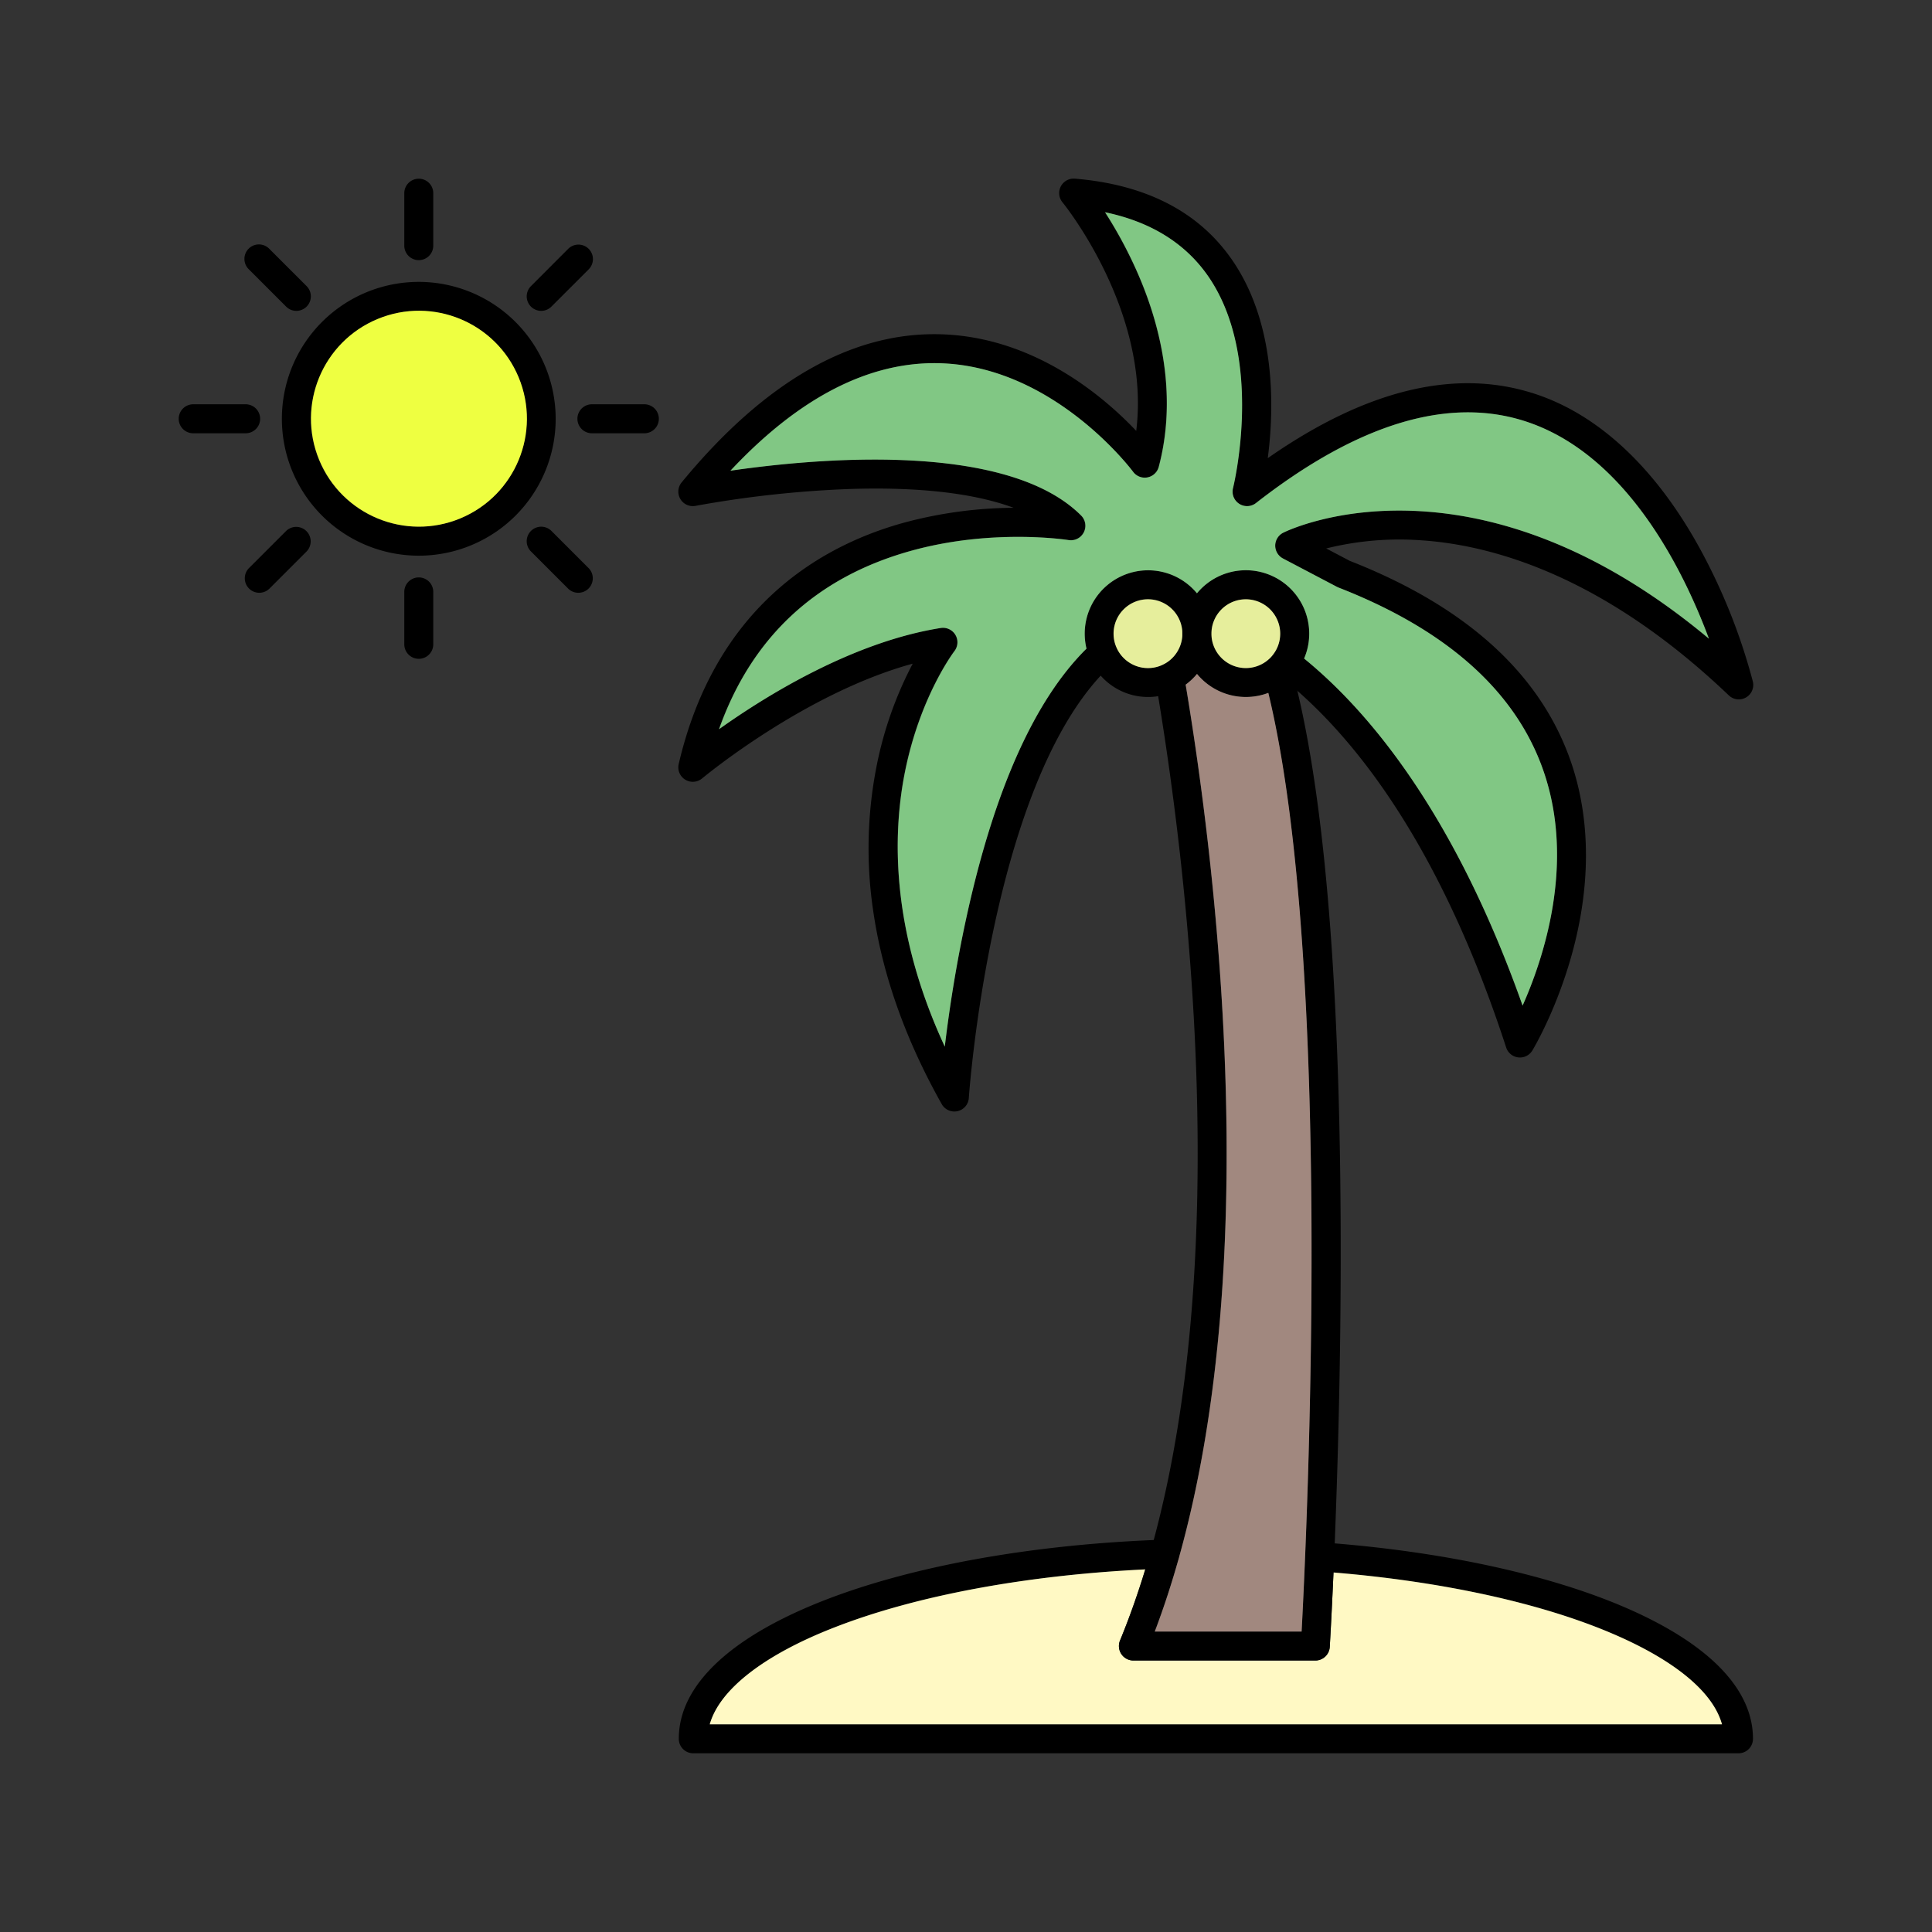 <svg id="Layer_1" viewBox="0 0 1000 1000" xmlns="http://www.w3.org/2000/svg" data-name="Layer 1"><rect x="0" y="0" width="1000" height="1000" fill="#333333" stroke="none"/><path d="m216.76 145.9a70.86 70.86 0 1 0 70.86 70.86 70.94 70.94 0 0 0 -70.86-70.86zm0 126.72a55.86 55.86 0 1 1 55.86-55.86 55.92 55.92 0 0 1 -55.86 55.86z"/><circle cx="216.76" cy="216.76" fill="#eeff41" r="55.86" transform="matrix(.924 -.383 .383 .924 -66.45 99.45)"/><path d="m216.76 134.65a7.5 7.5 0 0 1 -7.5-7.5v-27.15a7.5 7.5 0 0 1 15 0v27.15a7.5 7.5 0 0 1 -7.5 7.5z"/><path d="m153.4 160.9a7.44 7.44 0 0 1 -5.3-2.2l-19.2-19.2a7.5 7.5 0 1 1 10.6-10.6l19.2 19.2a7.5 7.5 0 0 1 -5.3 12.8z"/><path d="m127.15 224.26h-27.15a7.5 7.5 0 0 1 0-15h27.15a7.5 7.5 0 0 1 0 15z"/><path d="m134.2 306.82a7.5 7.5 0 0 1 -5.3-12.8l19.2-19.2a7.5 7.5 0 0 1 10.6 10.61l-19.2 19.2a7.47 7.47 0 0 1 -5.3 2.19z"/><path d="m216.76 341a7.5 7.5 0 0 1 -7.5-7.5v-27.13a7.5 7.5 0 0 1 15 0v27.15a7.5 7.5 0 0 1 -7.5 7.48z"/><path d="m299.32 306.82a7.47 7.47 0 0 1 -5.3-2.19l-19.2-19.2a7.5 7.5 0 0 1 10.61-10.61l19.2 19.2a7.5 7.5 0 0 1 -5.31 12.8z"/><path d="m333.52 224.26h-27.15a7.5 7.5 0 0 1 0-15h27.15a7.5 7.5 0 0 1 0 15z"/><path d="m280.12 160.9a7.5 7.5 0 0 1 -5.3-12.8l19.18-19.2a7.5 7.5 0 1 1 10.61 10.6l-19.2 19.2a7.48 7.48 0 0 1 -5.29 2.2z"/><path d="m907.34 900a7.5 7.5 0 0 1 -7.5 7.5h-541a7.5 7.5 0 0 1 -7.5-7.5c0-14.42 7.19-28.18 21.37-40.91 12.77-11.46 31-21.83 54.09-30.83 44.79-17.42 105.13-28.43 170.41-31.15 1.83-.08 3.66-.15 5.5-.21a7.52 7.52 0 0 1 7.61 9c0 .16-.08.33-.13.49l-.06.2a7.5 7.5 0 0 1 -6.9 5.27q-5.22.18-10.39.43c-61.74 3-118.44 13.53-160.6 29.92-36.76 14.3-59.76 32.27-64.83 50.26h523.89c-4.58-16.61-24.22-33-56.43-46.81-37-15.9-88.17-27.11-144.65-31.77-2.55-.22-5.12-.42-7.69-.6a7.5 7.5 0 1 1 1.07-15c2.42.17 4.84.36 7.24.56 58.3 4.77 111.31 16.41 149.94 33 43.55 18.73 66.56 42.28 66.56 68.15z"/><path d="m891.3 892.5h-523.94c5.07-18 28.07-36 64.83-50.26 42.16-16.39 98.86-26.93 160.6-29.92-3.85 12.65-8.19 24.95-13.07 36.8a7.5 7.5 0 0 0 6.93 10.36h94.16a7.5 7.5 0 0 0 7.48-7.05c0-.36.88-14.69 1.93-38.51 56.48 4.66 107.6 15.87 144.65 31.77 32.21 13.82 51.85 30.2 56.43 46.81z" fill="#fff9c4"/><path d="m693.94 656.05c-.13 55.78-1.66 106.81-3.1 142.87-.21 5.34-.42 10.35-.62 15-1.05 23.82-1.91 38.15-1.93 38.51a7.5 7.5 0 0 1 -7.48 7.05h-94.16a7.5 7.5 0 0 1 -6.93-10.36c4.88-11.85 9.22-24.15 13.07-36.8q2.31-7.53 4.37-15.21c40.82-151.49 17.2-346.36 2.3-436.77q-.74-4.38-1.42-8.42a7.5 7.5 0 1 1 14.78-2.53q.42 2.43.84 5c15.19 90.79 40.57 294.38-3.39 451.56 0 .16-.08.33-.13.49l-.06.2c-3.64 13-7.76 25.62-12.4 37.86h76c2.65-49.44 16.75-345.55-17.27-485.85-.78-3.23-1.59-6.39-2.43-9.45a7.49 7.49 0 0 1 4.24-8.84 7.3 7.3 0 0 1 1-.37 7.49 7.49 0 0 1 9.21 5.26c.38 1.38.75 2.78 1.12 4.2q1 4 2 8.25c15.2 63.97 22.7 164.23 22.39 298.35z"/><path d="m903.74 361a7.5 7.5 0 0 1 -8.92-1.08c-64.82-61.86-122.28-77.79-159.07-80.25a156.78 156.78 0 0 0 -49.31 4.21l12.2 6.42c60.54 23.7 99.12 58.83 114.66 104.57 10.33 30.38 10.11 65.76-.63 102.32-8.06 27.43-19.07 45.79-19.53 46.55a7.5 7.5 0 0 1 -13.55-1.56c-33-101.3-75.16-155.67-107.94-184.5-1.89-1.67-3.76-3.26-5.58-4.75s-3.56-2.87-5.28-4.19a7.5 7.5 0 1 1 9.11-11.91q2.49 1.91 5.09 4c33.32 27.17 77.69 79.72 113.08 179.67 10.78-24.22 27.24-73.27 11-120.91-14.07-41.39-49.87-73.51-106.27-95.47a6.71 6.71 0 0 1 -.77-.35l-28-14.71a7.5 7.5 0 0 1 .14-13.35c1.12-.56 28-13.74 71.48-11.08 25.25 1.55 51 8.16 76.46 19.64 24.42 11 48.67 26.53 72.35 46.31-12.85-34.61-41.7-93.94-93-111.84-40.38-14.1-88-.09-141.44 41.64a7.5 7.5 0 0 1 -11.88-7.77c.17-.67 16.79-68.12-13.57-110.59-11.84-16.55-29.52-27.33-52.7-32.16a227 227 0 0 1 16.21 29.93c15.86 35.5 19.88 70.74 11.61 101.89a7.5 7.5 0 0 1 -13.3 2.5c-.39-.53-40.79-54.56-100.1-56.16-36.43-1-72.8 17.7-108.29 55.6 43.6-6.33 142.7-15.61 181.5 23.19a7.5 7.5 0 0 1 -6.52 12.71c-.39-.06-39.4-6.22-81.84 5.66-48.93 13.69-82.16 44.67-99.05 92.23 24.24-17.26 69.09-45.12 114.74-52.38a7.49 7.49 0 0 1 7.08 12c-.16.22-17.68 23.17-25.57 62.42-6.4 32.28-7.34 81.87 20.66 142.28 2.06-17.21 5.61-41.54 11.48-68.15 14.34-65.08 35.14-111.41 61.87-137.84 1.18-1.17 2.37-2.29 3.57-3.38a7.5 7.5 0 0 1 10.08 11.12c-2.16 1.95-4.26 4-6.29 6.24-57.29 61.85-68.14 217-68.25 218.59a7.49 7.49 0 0 1 -5.82 6.82 7.81 7.81 0 0 1 -1.66.18 7.5 7.5 0 0 1 -6.54-3.82c-18.57-33-30.45-66.3-35.31-98.93a219.85 219.85 0 0 1 1.77-76.91 194.53 194.53 0 0 1 18.52-52.14c-56.07 15.32-108.39 58.91-109 59.39a7.5 7.5 0 0 1 -12.13-7.44c19.11-81.86 73.85-113.09 116.41-124.87a223.43 223.43 0 0 1 56.94-7.76c-20.54-7.61-49.46-10.93-85.58-9.7a560.35 560.35 0 0 0 -79 8.69 7.5 7.5 0 0 1 -7.25-12.12c42.92-52.18 88-78 134.08-76.68 48.4 1.37 84.41 32.27 101.22 50 7.65-61.95-37.66-117.69-38.16-118.29a7.5 7.5 0 0 1 6.39-12.26c36.21 3 63.3 16.69 80.53 40.84 24 33.59 22.61 78.61 19.32 103.84 51.73-36.13 98.87-47.1 140.33-32.6 33.83 11.83 63.74 41.33 86.49 85.3a307.13 307.13 0 0 1 24.25 62.85 7.5 7.5 0 0 1 -3.52 8.3z"/><path d="m619.54 307.1a32.79 32.79 0 1 0 -25.31 53.66 32.19 32.19 0 0 0 5.23-.42 32.79 32.79 0 0 0 20.08-53.24zm-25.31 38.66a17.81 17.81 0 1 1 17.77-17.76 17.83 17.83 0 0 1 -17.77 17.76z"/><path d="m612 328a17.81 17.81 0 1 1 -17.81-17.81 17.83 17.83 0 0 1 17.81 17.81z" fill="#e6ee9c"/><path d="m644.84 295.15a32.81 32.81 0 1 0 21.23 57.78 30.79 30.79 0 0 0 3.54-3.5 32.78 32.78 0 0 0 5.38-8.57 32.45 32.45 0 0 0 2.65-12.9 32.84 32.84 0 0 0 -32.8-32.81zm-17.84 32.85a17.8 17.8 0 1 1 17.8 17.8 17.82 17.82 0 0 1 -17.8-17.8z"/><path d="m662.64 328a17.8 17.8 0 1 1 -17.8-17.81 17.82 17.82 0 0 1 17.8 17.81z" fill="#e6ee9c"/><path d="m660.06 282.34a7.52 7.52 0 0 0 4 6.72l28 14.71a6.71 6.71 0 0 0 .77.35c56.4 22 92.16 54.08 106.27 95.47 16.24 47.64-.22 96.69-11 120.91-35.42-99.95-79.79-152.5-113.1-179.64a32.45 32.45 0 0 0 2.65-12.9 32.79 32.79 0 0 0 -58.1-20.86 32.81 32.81 0 0 0 -57.18 28.64c-26.73 26.43-47.53 72.76-61.87 137.84-5.87 26.61-9.42 50.94-11.48 68.15-28-60.41-27.07-110-20.58-142.26 7.89-39.25 25.41-62.2 25.57-62.42a7.49 7.49 0 0 0 -7.08-12c-45.65 7.26-90.5 35.12-114.74 52.38 16.89-47.56 50.12-78.54 99.05-92.23 42.44-11.88 81.45-5.72 81.84-5.66a7.5 7.5 0 0 0 6.52-12.71c-38.8-38.8-137.9-29.52-181.5-23.19 35.48-37.92 71.9-56.64 108.28-55.64 59.31 1.6 99.71 55.63 100.1 56.16a7.5 7.5 0 0 0 13.3-2.5c8.27-31.15 4.25-66.39-11.61-101.89a227 227 0 0 0 -16.17-29.91c23.18 4.83 40.86 15.61 52.7 32.16 30.3 42.47 13.7 109.92 13.53 110.59a7.5 7.5 0 0 0 11.88 7.77c53.47-41.73 101.06-55.74 141.44-41.64 51.25 17.9 80.1 77.23 93 111.84-23.68-19.78-47.93-35.31-72.35-46.31-25.48-11.48-51.21-18.09-76.46-19.64-43.43-2.66-70.36 10.52-71.48 11.08a7.5 7.5 0 0 0 -4.2 6.63z" fill="#81c784"/><path d="m673.72 844.48h-76c4.64-12.24 8.76-24.89 12.4-37.86l.06-.2c.05-.16.09-.33.13-.49 44-157.18 18.58-360.77 3.39-451.56a32.61 32.61 0 0 0 5.88-5.56 32.74 32.74 0 0 0 36.91 9.82c33.98 140.3 19.88 436.37 17.23 485.85z" fill="#a1887f"/></svg>